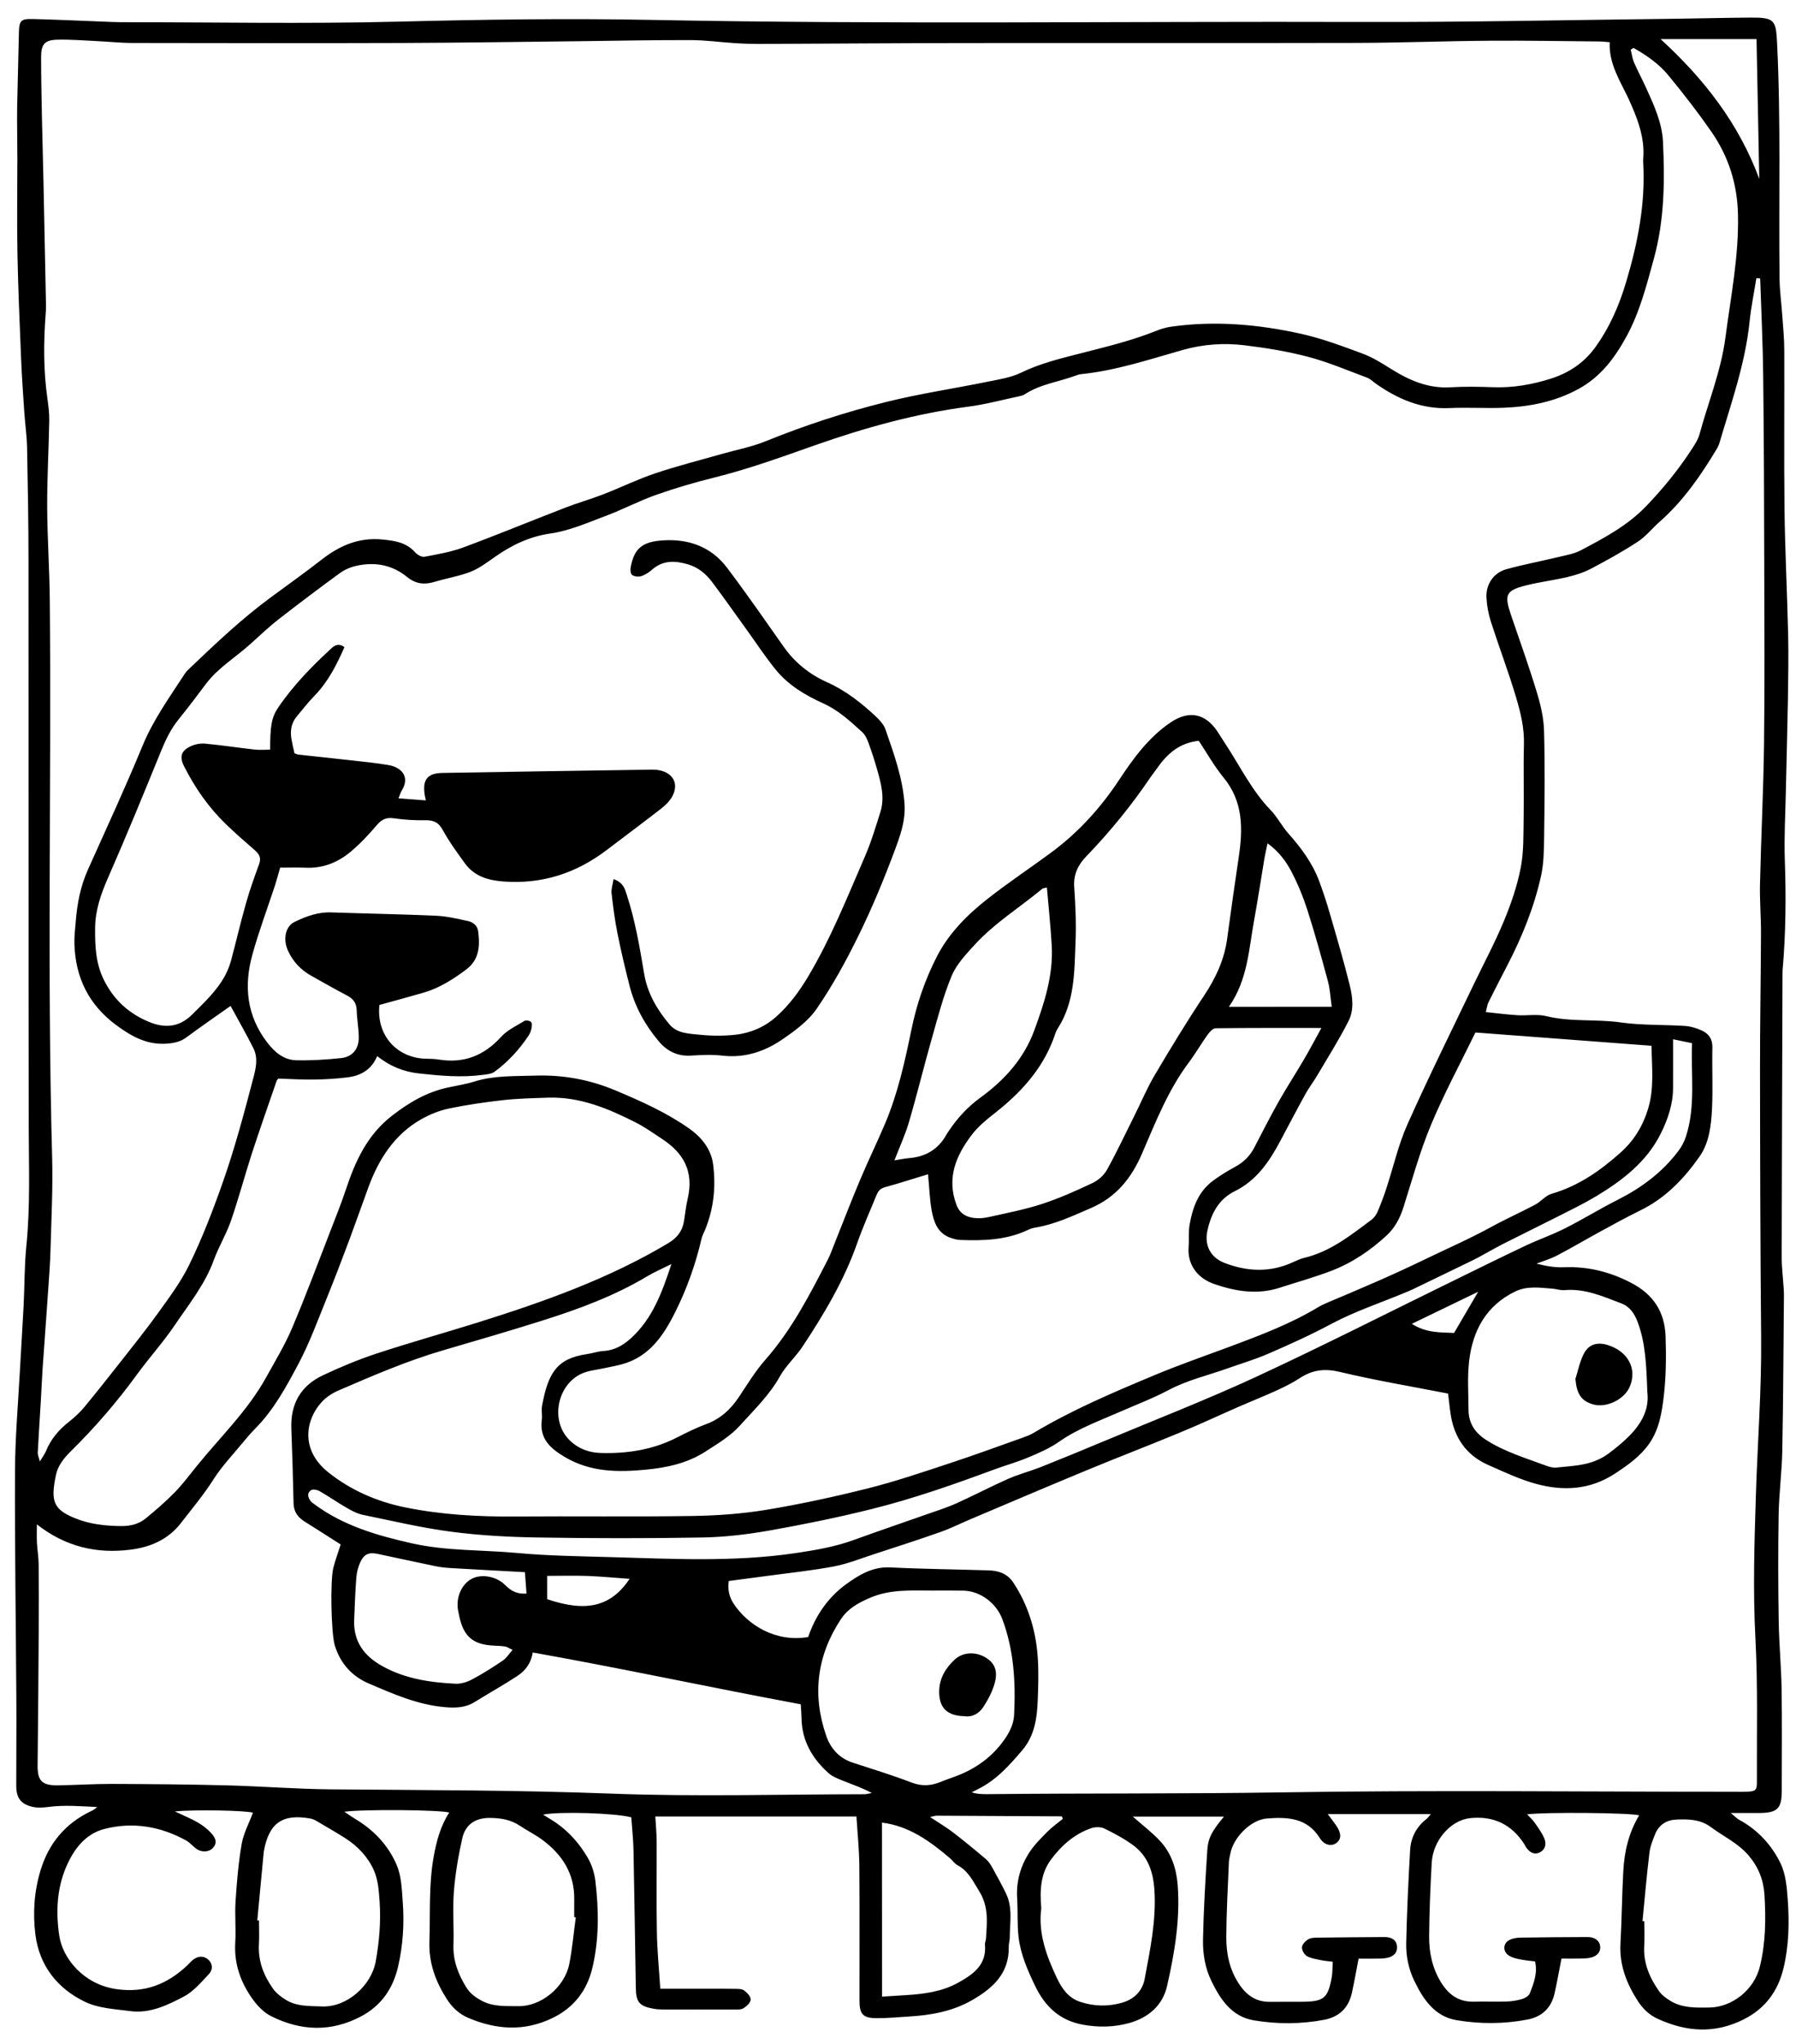 <?xml version="1.0" encoding="utf-8"?>
<!-- Generator: Adobe Illustrator 26.0.1, SVG Export Plug-In . SVG Version: 6.00 Build 0)  -->
<svg version="1.1" id="Layer_1" xmlns="http://www.w3.org/2000/svg" xmlns:xlink="http://www.w3.org/1999/xlink" x="0px" y="0px"
	 viewBox="0 0 242.08 275.4" style="enable-background:new 0 0 242.08 275.4;" xml:space="preserve">
<g>
	<path d="M89,267.95c2.2,0,4.32,0,6.45,0c1.18,0,2.36-0.02,3.54,0.01c0.44,0.01,0.97-0.02,1.3,0.21c0.41,0.29,0.91,0.82,0.89,1.24
		c-0.01,0.41-0.55,0.91-0.98,1.17c-0.34,0.21-0.87,0.16-1.32,0.16c-3.2,0.01-6.4,0.01-9.61,0c-0.39,0-0.79-0.03-1.17-0.1
		c-1.91-0.34-2.37-0.88-2.4-2.8c-0.1-6.17-0.19-12.35-0.31-18.52c-0.03-1.51-0.2-3.01-0.3-4.47c-2.18-0.58-9.76-0.81-11.89-0.36
		c0.7,0.44,1.31,0.79,1.88,1.19c1.72,1.22,3.08,2.8,4.13,4.6c0.55,0.94,0.91,2.07,1.04,3.15c0.47,3.92,0.51,7.88-0.41,11.73
		c-0.72,3-2.46,5.33-5.37,6.73c-3.82,1.85-7.58,1.58-11.36-0.02c-1.22-0.52-2.15-1.39-2.87-2.51c-1.52-2.36-2.45-4.86-2.36-7.75
		c0.13-3.81-0.11-7.63,0.57-11.43c0.38-2.12,0.92-4.15,2.1-5.97c-1.17-0.37-11.54-0.47-14.14-0.11c0.62,0.41,1.05,0.71,1.49,0.98
		c2.48,1.48,4.43,3.54,5.55,6.15c0.65,1.49,0.71,3.27,0.83,4.94c0.23,2.98,0.04,5.97-0.64,8.87c-0.68,2.89-2.27,5.21-4.99,6.64
		c-4.04,2.13-8.1,1.96-12.09-0.03c-0.95-0.47-1.81-1.34-2.45-2.22c-1.65-2.27-2.58-4.81-2.4-7.71c0.11-1.85-0.08-3.71,0.04-5.56
		c0.17-2.57,0.38-5.15,0.82-7.69c0.25-1.46,1-2.83,1.52-4.24c-0.91-0.3-7.82-0.45-10.52-0.17c1.16,0.55,2.18,0.95,3.11,1.5
		c0.67,0.38,1.3,0.88,1.82,1.45c0.72,0.8,0.71,1.39,0.21,1.95c-0.54,0.6-1.54,0.66-2.3,0.09c-0.45-0.33-0.81-0.79-1.29-1.06
		c-3.48-1.93-7.22-2.56-11.06-1.57c-2.62,0.68-4.17,2.81-5.18,5.2c-1.23,2.92-1.35,6.07-0.9,9.13c0.46,3.16,3.32,6.6,7.66,7.24
		c3.86,0.57,6.89-0.64,9.6-3.19c0.29-0.27,0.54-0.59,0.85-0.81c0.7-0.51,1.44-0.47,2,0.05c0.55,0.5,0.67,1.29,0.04,1.96
		c-1.04,1.1-2.07,2.33-3.37,3.01c-2.22,1.16-4.56,2.3-7.2,1.95c-2.05-0.27-4.25-0.37-6.06-1.23c-3.74-1.78-6.2-4.88-6.73-9.08
		c-0.36-2.89-0.17-5.83,0.7-8.68c1.11-3.64,3.34-6.29,6.77-7.94c0.29-0.14,0.57-0.28,0.84-0.57c-2.22-0.1-4.41-0.3-6.62,0
		c-0.71,0.09-1.47,0.13-2.15-0.04c-1.52-0.37-2.12-1.21-2.12-2.79c-0.01-3.99,0.04-7.98,0.01-11.97
		c-0.06-10.17-0.22-20.34-0.18-30.51c0.02-4.43,0.41-8.86,0.65-13.28c0.16-2.97,0.36-5.94,0.51-8.91c0.14-2.69,0.1-5.39,0.37-8.07
		c0.55-5.44,0.33-10.87,0.32-16.32c-0.04-25.35-0.01-50.69-0.03-76.04c0-5.06-0.09-10.11-0.19-15.17c-0.03-1.62-0.27-3.24-0.38-4.87
		c-0.16-2.41-0.33-4.81-0.43-7.22c-0.19-4.71-0.4-9.42-0.49-14.14c-0.08-4.27-0.01-8.54-0.01-12.81c0-2.3-0.06-4.61-0.03-6.91
		C2.39,11.04,2.47,7.67,2.55,4.3c0.04-1.5,0.29-1.78,1.81-1.74c3.25,0.08,6.5,0.24,9.75,0.36c0.73,0.03,1.46,0.07,2.19,0.07
		c12.42,0,24.84,0.24,37.25-0.07c11.4-0.29,22.8-0.46,34.19-0.24c31.96,0.63,63.92,0.18,95.88,0.28
		c13.98,0.04,27.97-0.27,41.95-0.43c3.48-0.04,6.96-0.14,10.44-0.16c3.17-0.02,3.37,0.34,3.52,3.42
		c0.52,10.56,0.21,21.12,0.33,31.68c0.02,1.68,0.25,3.35,0.37,5.03c0.11,1.57,0.27,3.13,0.27,4.7c0.03,7.14-0.05,14.28,0.03,21.41
		c0.07,5.61,0.36,11.22,0.49,16.84c0.07,2.92,0.01,5.84-0.03,8.76c-0.07,4.16-0.19,8.31-0.28,12.47c-0.06,3.03-0.24,6.07-0.14,9.09
		c0.18,5,0.14,9.99-0.3,14.97c-0.01,0.17-0.01,0.34-0.01,0.51c-0.04,12.7-0.09,25.4-0.11,38.1c0,1.46,0.19,2.91,0.28,4.37
		c0.03,0.45,0.03,0.9,0.02,1.35c-0.06,6.8-0.09,13.59-0.22,20.39c-0.05,2.86-0.44,5.71-0.49,8.57c-0.08,4.82-0.07,9.65,0.01,14.47
		c0.05,3.03,0.34,6.06,0.39,9.08c0.07,4.55,0.02,9.1,0.02,13.66c0,2.47-0.58,3.02-3.12,3.03c-1.11,0-2.22,0-3.76,0
		c0.6,0.48,0.84,0.75,1.14,0.91c2.51,1.36,4.39,3.41,5.59,5.9c0.7,1.45,0.84,3.24,0.96,4.9c0.22,3.09,0.15,6.2-0.58,9.22
		c-0.74,3.06-2.45,5.43-5.41,6.9c-3.9,1.94-7.67,1.65-11.49-0.08c-1.16-0.52-2.04-1.35-2.73-2.42c-1.52-2.36-2.5-4.85-2.34-7.74
		c0.18-3.25,0.2-6.5,0.38-9.75c0.14-2.65,0.74-5.21,2.14-7.53c-1.3-0.35-12.63-0.45-15.11-0.13c0.39,0.41,0.75,0.72,1.01,1.1
		c0.48,0.68,0.98,1.37,1.31,2.13c0.36,0.84,0.06,1.56-0.59,1.89c-0.65,0.34-1.3,0.12-1.85-0.66c-0.1-0.14-0.16-0.3-0.25-0.44
		c-1.71-2.68-4.18-3.84-7.3-3.51c-2.65,0.28-5.01,3.02-5.18,5.99c-0.19,3.3-0.32,6.61-0.35,9.92c-0.02,2.2,0.43,4.33,1.63,6.26
		c1.04,1.66,2.4,2.61,4.41,2.56c1.46-0.04,2.92,0.03,4.38-0.02c0.72-0.02,1.46-0.14,2.15-0.35c0.39-0.12,0.88-0.43,1.01-0.77
		c0.52-1.34,1.06-2.71,0.7-4.28c-0.75-0.1-1.47-0.16-2.17-0.31c-0.49-0.1-1-0.24-1.4-0.51c-0.81-0.54-0.75-1.63,0.1-2.07
		c0.43-0.22,0.97-0.31,1.46-0.32c3.03-0.05,6.06-0.07,9.09-0.08c0.97-0.01,1.63,0.5,1.7,1.27c0.06,0.72-0.39,1.3-1.3,1.51
		c-0.48,0.11-1,0.11-1.5,0.12c-0.83,0.02-1.66,0-2.42,0c-0.33,1.68-0.6,3.21-0.94,4.72c-0.45,1.95-1.7,3.13-3.66,3.5
		c-3.18,0.61-6.39,0.61-9.55,0.08c-2.93-0.5-4.47-2.77-5.68-5.28c-0.78-1.6-1.13-3.33-1.1-5.06c0.09-4.2,0.29-8.41,0.53-12.6
		c0.1-1.68,0.85-3.12,2.22-4.18c0.16-0.13,0.28-0.31,0.57-0.64c-4.71,0-9.2,0-13.89,0c0.46,0.62,0.83,1.09,1.17,1.59
		c0.66,0.98,0.67,1.75,0.04,2.26c-0.67,0.53-1.65,0.39-2.29-0.63c-1.72-2.76-4.41-2.85-7.14-2.63c-2.16,0.17-4.5,2.56-4.91,4.71
		c-0.07,0.39-0.18,0.77-0.2,1.16c-0.14,3.36-0.33,6.72-0.35,10.09c-0.01,2.2,0.42,4.33,1.66,6.25c1.03,1.59,2.34,2.53,4.27,2.49
		c1.46-0.02,2.92,0.01,4.38-0.01c2.84-0.03,3.39-0.48,3.9-3.29c0.12-0.65,0.09-1.32,0.14-2.1c-0.6-0.08-1.09-0.11-1.56-0.21
		c-0.65-0.14-1.36-0.23-1.92-0.55c-0.36-0.2-0.7-0.81-0.67-1.2c0.03-0.39,0.48-0.85,0.87-1.08c0.35-0.21,0.86-0.2,1.31-0.21
		c2.98-0.04,5.95-0.06,8.93-0.08c1.02-0.01,1.63,0.44,1.7,1.24c0.07,0.83-0.38,1.38-1.4,1.58c-0.49,0.1-1.01,0.08-1.51,0.09
		c-0.78,0.01-1.55,0-2.27,0c-0.31,1.62-0.57,3.1-0.89,4.56c-0.43,2.02-1.67,3.27-3.7,3.67c-3.17,0.61-6.39,0.61-9.55,0.08
		c-2.93-0.5-4.47-2.77-5.69-5.28c-0.86-1.76-1.17-3.67-1.14-5.57c0.08-4.03,0.32-8.06,0.58-12.09c0.11-1.68,0.68-2.62,2.25-4.51
		c-4.13,0-8.15,0-12.29,0c1.33,1.18,2.62,2.15,3.7,3.32c1.49,1.61,2.16,3.65,2.34,5.82c0.37,4.64-0.4,9.19-1.42,13.68
		c-0.61,2.69-2.6,4.32-5.19,5.02c-2,0.54-4.05,0.58-6.16,0.2c-3.22-0.59-5.17-2.55-6.48-5.31c-0.99-2.07-1.92-4.2-2.19-6.51
		c-0.2-1.72-0.08-3.47-0.19-5.21c-0.14-2.28,0.45-4.36,1.68-6.23c0.66-1.01,1.56-1.89,2.42-2.76c0.63-0.63,1.37-1.15,2.04-1.7
		c-0.03-0.13-0.04-0.19-0.06-0.24c-0.02-0.04-0.06-0.11-0.09-0.11c-5.61-0.03-11.23-0.06-16.84-0.09c-0.2,0-0.39,0.08-0.89,0.18
		c1.2,0.79,2.2,1.38,3.11,2.08c1.51,1.16,2.98,2.37,4.43,3.6c0.33,0.28,0.59,0.67,0.81,1.06c0.65,1.18,1.3,2.35,1.89,3.56
		c0.93,1.92,0.51,3.97,0.5,5.98c0,0.39-0.14,0.78-0.13,1.17c0.08,3.6-2.12,5.6-4.94,7.22c-2.65,1.52-5.54,2.03-8.53,2.21
		c-1.45,0.09-2.91,0.23-4.37,0.22c-1.8-0.01-2.28-0.53-2.28-2.34c-0.01-6.07,0.03-12.14-0.02-18.21c-0.02-2.17-0.25-4.35-0.39-6.62
		c-9.06,0-18.01,0-27.11,0c0.07,1.17,0.17,2.27,0.18,3.36c0.02,4.05-0.05,8.09,0.03,12.14C88.57,262.68,88.82,265.18,89,267.95z
		 M220.17,6.45c-0.12,0.08-0.24,0.17-0.37,0.25c0.15,0.58,0.22,1.18,0.45,1.72c0.49,1.13,1.08,2.22,1.59,3.34
		c1.07,2.35,2.19,4.75,2.31,7.34c0.25,5.28,0.2,10.55-1.22,15.72c-0.98,3.57-1.88,7.15-3.66,10.44c-1.58,2.91-3.48,5.48-6.46,7.12
		c-3.18,1.75-6.62,2.42-10.18,2.56c-2.41,0.09-4.83-0.07-7.25,0.04c-3.73,0.17-6.91-1.18-9.88-3.25c-0.41-0.29-0.79-0.68-1.25-0.85
		c-2.62-0.98-5.22-2.09-7.91-2.8c-2.81-0.74-5.7-1.21-8.59-1.56c-2.79-0.34-5.61-0.14-8.33,0.63c-4.52,1.28-8.99,2.78-13.71,3.26
		c-0.22,0.02-0.44,0.09-0.65,0.17c-2.3,0.86-4.81,1.16-6.93,2.54c-0.23,0.15-0.52,0.22-0.79,0.28c-2.25,0.47-4.48,1.08-6.75,1.38
		c-7.1,0.93-13.95,2.82-20.68,5.19c-4.49,1.58-8.96,3.21-13.59,4.36c-2.66,0.66-5.31,1.43-7.9,2.35c-2.32,0.82-4.52,1.99-6.83,2.85
		c-2.41,0.9-4.84,1.98-7.35,2.34c-2.86,0.41-5.22,1.55-7.5,3.14c-1.05,0.73-2.1,1.54-3.27,2.01c-1.55,0.61-3.23,0.87-4.84,1.36
		c-1.39,0.42-2.57,0.33-3.77-0.65c-1.51-1.23-3.29-1.84-5.32-1.71c-1.4,0.09-2.68,0.42-3.78,1.23c-2.76,2.02-5.5,4.08-8.2,6.18
		c-1.32,1.03-2.55,2.2-3.8,3.33c-1.99,1.8-4.35,3.19-6,5.38c-1.21,1.62-2.43,3.23-3.7,4.8c-1.04,1.28-1.73,2.73-2.35,4.25
		c-2.33,5.71-4.67,11.43-7.15,17.08c-0.96,2.19-1.72,4.35-1.74,6.77c-0.02,2.49,0.07,4.85,1.28,7.18c1.35,2.61,3.34,4.35,5.93,5.44
		c2.1,0.89,4.1,0.8,5.88-0.98c1.63-1.63,3.32-3.18,4.42-5.23c0.34-0.63,0.61-1.31,0.8-1.99c0.7-2.59,1.3-5.22,2.04-7.8
		c0.5-1.78,1.13-3.52,1.76-5.25c0.31-0.84,0-1.36-0.62-1.89c-1.32-1.14-2.63-2.29-3.88-3.5c-2.32-2.24-4.14-4.87-5.6-7.74
		c-0.67-1.31-0.43-2.13,0.88-2.74c0.58-0.27,1.3-0.41,1.93-0.35c2.23,0.21,4.45,0.55,6.68,0.8c0.69,0.08,1.4,0.01,2.09,0.01
		c0.01-3.11,0.17-4.32,1.08-5.66c2.03-2.99,4.54-5.56,7.19-8c0.46-0.42,1.01-0.7,1.75-0.15c-1.05,2.37-2.19,4.65-4.02,6.53
		c-0.86,0.88-1.62,1.86-2.41,2.81c-0.74,0.88-0.9,1.92-0.72,3.02c0.11,0.65,0.27,1.3,0.41,1.94c0.21,0.07,0.37,0.16,0.53,0.18
		c2.4,0.26,4.8,0.51,7.19,0.78c1.67,0.19,3.35,0.35,5.01,0.64c1.65,0.29,2.89,1.54,1.74,3.41c-0.16,0.26-0.24,0.57-0.45,1.06
		c1.33,0.1,2.48,0.19,3.69,0.28c-0.63-2.62,0.02-3.66,2.22-3.7c9.27-0.16,18.53-0.3,27.8-0.44c0.5-0.01,1.02-0.02,1.51,0.09
		c1.86,0.4,2.59,1.88,1.67,3.54c-0.34,0.61-0.89,1.16-1.45,1.59c-2.44,1.9-4.92,3.74-7.38,5.61c-4.14,3.15-8.77,4.64-13.99,4.23
		c-2.04-0.16-3.88-0.72-5.13-2.46c-1.05-1.45-2.12-2.91-2.97-4.47c-0.58-1.07-1.29-1.34-2.41-1.32c-1.4,0.03-2.81-0.06-4.19-0.26
		c-1.02-0.15-1.64,0.15-2.3,0.93c-1.08,1.27-2.24,2.51-3.52,3.58c-1.72,1.44-3.73,2.25-6.04,2.15c-1.16-0.05-2.32-0.01-3.46-0.01
		c-0.24,0.81-0.43,1.57-0.67,2.32c-1.03,3.14-2.2,6.24-3.08,9.43c-1.16,4.21-0.75,8.23,2.02,11.82c1,1.3,2.22,2.34,3.89,2.38
		c2.01,0.05,4.04-0.08,6.04-0.29c1.52-0.15,2.4-1.21,2.4-2.74c0-1.23-0.25-2.46-0.28-3.69c-0.03-0.95-0.43-1.54-1.26-1.98
		c-1.64-0.85-3.24-1.78-4.86-2.68c-1.41-0.79-2.48-1.91-3.15-3.4c-0.69-1.53-0.34-3.25,0.88-3.85c1.57-0.77,3.19-1.36,4.99-1.29
		c4.71,0.16,9.43,0.24,14.13,0.45c1.44,0.07,2.87,0.41,4.29,0.72c0.68,0.15,1.25,0.62,1.35,1.36c0.26,1.96,0.17,3.84-1.62,5.17
		c-1.76,1.32-3.6,2.49-5.73,3.11c-1.97,0.57-3.96,1.11-5.96,1.66c-0.44,4.24,2.53,7.17,6.25,7.24c0.62,0.01,1.24,0.03,1.85,0.13
		c3.33,0.51,6.02-0.56,8.29-3.06c0.84-0.92,2.07-1.5,3.16-2.16c0.21-0.13,0.72-0.03,0.9,0.15c0.16,0.17,0.1,0.6,0.04,0.9
		c-0.07,0.32-0.2,0.65-0.38,0.93c-1.26,1.88-2.77,3.53-4.59,4.87c-0.41,0.3-1.05,0.35-1.6,0.42c-2.86,0.38-5.7,0.12-8.56-0.19
		c-2.13-0.23-3.96-0.99-5.66-2.34c-0.73,1.78-2.15,2.62-3.91,2.85c-1.5,0.2-3.02,0.28-4.53,0.31c-1.61,0.03-3.23-0.08-4.9-0.13
		c-0.06,0.08-0.18,0.21-0.23,0.36c-1.11,3.23-2.25,6.45-3.31,9.7c-0.98,3.03-1.8,6.12-2.84,9.13c-0.62,1.79-1.64,3.45-2.29,5.23
		c-1.18,3.28-3.35,5.96-5.26,8.78c-1.56,2.32-3.46,4.4-5.11,6.67c-2.71,3.73-5.72,7.2-9,10.43c-0.91,0.9-1.67,1.91-1.92,3.11
		c-0.72,3.5-0.38,4.61,2.54,5.81c2,0.82,4.1,1.05,6.26,1.07c1.24,0.01,2.37-0.27,3.3-1.03c1.34-1.1,2.66-2.23,3.87-3.47
		c1.1-1.12,2.04-2.39,3.03-3.61c3.17-3.91,6.85-7.44,9.32-11.9c1.22-2.2,2.54-4.38,3.52-6.69c1.86-4.38,3.52-8.85,5.24-13.28
		c0.69-1.78,1.4-3.55,2-5.36c1.27-3.82,2.86-7.34,6.21-9.94c2.31-1.8,4.7-3.19,7.54-3.81c1.2-0.26,2.43-0.44,3.6-0.81
		c2.67-0.83,5.44-0.7,8.16-0.79c3.72-0.13,7.34,0.53,10.82,1.99c3.47,1.46,6.91,2.99,9.99,5.17c1.64,1.16,2.92,2.77,3.18,4.79
		c0.39,2.98,0.09,5.95-1.06,8.77c-0.17,0.42-0.4,0.82-0.5,1.25c-0.8,3.46-1.99,6.79-3.58,9.96c-1.59,3.17-3.53,6.02-7.26,6.99
		c-0.75,0.2-1.52,0.33-2.29,0.5c-0.98,0.22-2.02,0.3-2.93,0.69c-3.25,1.38-4.32,6.01-2.03,8.68c1.15,1.34,2.77,2,4.47,2.05
		c3.57,0.11,7.04-0.42,10.28-2.07c1.3-0.66,2.61-1.32,3.97-1.82c1.94-0.71,3.32-2.01,4.44-3.7c1.12-1.68,2.18-3.43,3.5-4.93
		c3.57-4.05,6.01-8.78,8.45-13.53c0.38-0.74,0.65-1.55,0.97-2.33c1.13-2.81,2.21-5.64,3.39-8.43c1.06-2.53,2.27-4.99,3.34-7.52
		c1.72-4.05,2.67-8.32,3.55-12.61c0.71-3.49,1.85-6.84,3.47-9.98c1.61-3.12,4.11-5.62,6.87-7.78c2.73-2.14,5.63-4.07,8.43-6.13
		c3.7-2.72,6.73-6.04,9.27-9.89c1.91-2.89,3.98-5.73,6.94-7.72c2.46-1.66,4.7-1.2,6.33,1.3c0.34,0.52,0.66,1.05,1,1.56
		c2,3.03,3.58,6.34,6.15,8.99c0.89,0.92,1.48,2.12,2.33,3.08c1.73,1.95,3.27,4,4.19,6.46c0.53,1.42,1,2.86,1.42,4.31
		c0.94,3.23,1.89,6.46,2.7,9.72c0.39,1.58,0.6,3.31-0.15,4.8c-1.26,2.5-2.77,4.87-4.19,7.29c-0.51,0.87-1.13,1.67-1.62,2.55
		c-1.17,2.11-2.28,4.25-3.42,6.38c-1.47,2.76-3.18,5.28-6.11,6.73c-2.19,1.08-3.21,3.06-3.7,5.35c-0.42,1.95,0.43,3.59,2.32,4.32
		c3.04,1.17,6.11,1.31,9.15-0.07c0.51-0.23,1.02-0.48,1.56-0.61c3.55-0.84,6.31-3.06,9.13-5.17c0.34-0.26,0.62-0.67,0.79-1.07
		c0.44-1.03,0.84-2.08,1.18-3.14c0.95-2.88,1.61-5.87,2.84-8.62c2.81-6.3,5.88-12.48,8.86-18.7c1.38-2.88,2.9-5.7,4.12-8.64
		c0.97-2.32,1.8-4.74,2.28-7.19c0.43-2.18,0.36-4.47,0.4-6.71c0.06-3.31-0.05-6.63,0.04-9.95c0.06-2.18-0.44-4.25-1.04-6.27
		c-1.02-3.44-2.3-6.8-3.4-10.21c-0.34-1.05-0.55-2.18-0.61-3.28c-0.1-1.79,0.95-3.35,2.66-3.83c2.26-0.63,4.58-1.06,6.86-1.61
		c1.08-0.26,2.22-0.44,3.19-0.94c3.16-1.67,6.31-3.33,8.86-6c2.15-2.25,4.1-4.61,5.81-7.19c0.52-0.79,1.11-1.61,1.35-2.5
		c1.18-4.32,2.89-8.5,3.48-12.99c0.72-5.51,1.82-10.95,1.69-16.57c-0.09-4.16-1.29-7.85-3.61-11.19c-1.76-2.53-3.65-4.98-5.61-7.36
		C223.76,8.71,222.01,7.49,220.17,6.45z M216.97,5.69c-0.5-0.04-0.88-0.09-1.26-0.1c-5-0.04-10-0.14-14.99-0.1
		c-6,0.04-12,0.28-18.01,0.29c-17.41,0.04-34.83,0-52.24,0.02c-9.43,0.01-18.87,0.08-28.3,0.12c-1.01,0-2.02-0.04-3.03-0.1
		c-2.01-0.13-4.02-0.41-6.04-0.42c-4.94-0.01-9.88,0.09-14.82,0.15c-8.03,0.09-16.06,0.21-24.08,0.24
		c-12.08,0.04-24.15,0.02-36.23,0c-1.68,0-3.36-0.18-5.04-0.26C11.19,5.45,9.45,5.3,7.71,5.35C6.03,5.39,5.54,5.97,5.54,7.66
		c0,2.7,0.06,5.39,0.11,8.09c0.06,2.92,0.15,5.83,0.21,8.75c0.12,5.56,0.23,11.12,0.34,16.68c0.01,0.39-0.02,0.79-0.05,1.18
		c-0.28,3.76-0.3,7.51,0.23,11.25c0.14,1,0.27,2.01,0.26,3.01c-0.07,3.87-0.29,7.74-0.28,11.61c0.02,4.21,0.31,8.41,0.35,12.62
		c0.23,25.06-0.37,50.11,0.32,75.17c0.11,4.09-0.11,8.2-0.22,12.3c-0.05,1.91-0.2,3.81-0.33,5.72c-0.24,3.47-0.5,6.94-0.74,10.4
		c-0.1,1.46-0.15,2.91-0.24,4.37c-0.14,2.3-0.29,4.59-0.41,6.89c-0.02,0.32,0.15,0.65,0.28,1.2c0.38-0.63,0.67-0.99,0.83-1.4
		c0.66-1.61,1.72-2.86,3.08-3.93c0.75-0.59,1.46-1.24,2.07-1.97c1.68-2.03,3.31-4.1,4.94-6.17c1.69-2.16,3.42-4.3,5.02-6.53
		c1.47-2.05,3.01-4.1,4.12-6.34c1.8-3.66,3.27-7.48,4.63-11.35c1.6-4.56,2.84-9.21,4.06-13.87c0.36-1.36,0.71-2.77,0.03-4.12
		c-0.95-1.89-2-3.72-3.07-5.69c-2.05,1.45-4.03,2.81-5.96,4.24c-0.77,0.57-1.58,0.75-2.5,0.83c-2.72,0.25-4.87-0.94-6.95-2.48
		c-3.7-2.73-5.51-6.41-5.64-10.95c-0.03-1.01,0.1-2.02,0.18-3.02c0.19-2.42,0.64-4.76,1.65-7c2.48-5.53,5.03-11.03,7.34-16.64
		c1.45-3.53,3.65-6.56,5.69-9.71c0.21-0.33,0.51-0.6,0.79-0.87c3.45-3.29,6.92-6.57,10.77-9.41c2.3-1.7,4.64-3.35,6.9-5.12
		c2.44-1.9,5.03-3.03,8.23-2.71c1.69,0.17,3.19,0.4,4.38,1.73c0.29,0.33,0.89,0.67,1.27,0.59c1.75-0.33,3.54-0.63,5.21-1.25
		c4.62-1.71,9.18-3.6,13.78-5.37c1.67-0.65,3.4-1.13,5.07-1.78c2.35-0.91,4.63-2.03,7.01-2.83c2.97-1,6.02-1.77,9.04-2.63
		c1.94-0.55,3.95-0.93,5.81-1.68c5.31-2.16,10.75-3.93,16.29-5.31c4.5-1.12,9.12-1.8,13.67-2.73c1.53-0.31,3.14-0.55,4.52-1.22
		c2.5-1.22,5.16-1.87,7.81-2.55c3.47-0.89,6.95-1.71,10.29-3.04c0.67-0.27,1.38-0.5,2.09-0.6c5.9-0.84,11.76-0.33,17.53,0.95
		c2.83,0.63,5.58,1.66,8.3,2.67c1.34,0.5,2.6,1.28,3.82,2.05c2.47,1.55,5.02,2.67,8.04,2.49c1.9-0.11,3.82-0.08,5.73-0.01
		c2.67,0.1,5.26-0.35,7.78-1.15c2.4-0.76,4.43-2.08,5.96-4.17c1.97-2.71,3.27-5.7,4.22-8.91c1.55-5.2,2.59-10.46,2.29-15.92
		c-0.01-0.22-0.02-0.45,0-0.67c0.23-2.91-0.84-5.54-2-8.09C218.34,10.84,216.84,8.57,216.97,5.69z M237.25,37.51
		c-0.17-0.01-0.34-0.02-0.51-0.03c-0.31,1.93-0.71,3.85-0.91,5.79c-0.57,5.63-2.45,10.93-4.04,16.31c-0.09,0.32-0.23,0.64-0.4,0.92
		c-2.15,3.58-4.5,6.98-7.66,9.77c-1.01,0.89-1.86,1.98-2.97,2.71c-2.01,1.32-4.13,2.49-6.27,3.62c-0.98,0.52-2.07,0.87-3.15,1.13
		c-1.85,0.44-3.75,0.67-5.6,1.13c-2.79,0.7-3.01,1.24-2.07,4.02c1.18,3.45,2.41,6.88,3.47,10.37c0.52,1.7,0.94,3.5,0.98,5.26
		c0.13,4.77,0.07,9.55,0.01,14.33c-0.02,1.74-0.05,3.52-0.42,5.2c-0.94,4.23-2.57,8.23-4.57,12.08c-0.85,1.64-1.7,3.29-2.52,4.94
		c-0.16,0.33-0.2,0.72-0.35,1.3c1.51,0.15,2.89,0.34,4.27,0.42c1.29,0.08,2.64-0.18,3.86,0.12c3.31,0.82,6.69,0.38,10.02,0.85
		c2.87,0.41,5.82,0.29,8.73,0.48c0.76,0.05,1.55,0.3,2.25,0.62c0.92,0.42,1.43,1.14,1.41,2.26c-0.06,2.75,0.08,5.51-0.05,8.26
		c-0.11,2.24-0.37,4.58-1.67,6.44c-2.1,3-4.62,5.63-8.01,7.28c-1.91,0.93-3.78,1.97-5.65,2.99c-1.87,1.02-3.7,2.11-5.59,3.09
		c-0.87,0.45-1.83,0.73-2.74,1.08c1.26,0.33,2.49,0.54,3.7,0.49c3.22-0.13,6.14,0.59,9.04,2.09c3.05,1.58,4.54,3.95,4.66,7.21
		c0.09,2.69,0.07,5.41-0.24,8.07c-0.26,2.2-0.62,4.46-1.95,6.37c-1.21,1.74-2.88,2.91-4.63,4.06c-3.36,2.2-6.96,2.39-10.65,1.38
		c-2.2-0.6-4.3-1.6-6.41-2.53c-2.64-1.15-4.29-3.2-4.93-6c-0.27-1.19-0.34-2.42-0.51-3.63c-4.88-0.96-9.75-1.76-14.54-2.91
		c-2.04-0.49-3.7-0.31-5.4,0.8c-0.98,0.64-2.03,1.17-3.1,1.66c-1.63,0.75-3.3,1.41-4.94,2.12c-2.72,1.19-5.41,2.45-8.15,3.58
		c-4.19,1.74-8.43,3.36-12.62,5.1c-5.23,2.16-10.44,4.39-15.65,6.59c-1.34,0.57-2.65,1.23-4.02,1.71c-3.01,1.06-6.04,2.04-9.08,3.03
		c-1.75,0.57-3.49,1.27-5.29,1.61c-2.85,0.54-5.76,0.84-8.64,1.23c-1.82,0.25-3.65,0.48-5.52,0.73c-0.17,1.12,0.05,2.14,0.65,3.05
		c1.9,2.87,5.65,5.25,10.05,4.5c1-2.9,2.69-5.39,5.23-7.2c1.73-1.23,3.52-2.3,5.84-2.18c4.42,0.22,8.86,0.26,13.29,0.4
		c1.35,0.04,2.53,0.47,3.31,1.67c1.99,3.03,3.01,6.39,3.27,9.96c0.14,1.9,0.08,3.82,0.01,5.73c-0.09,2.48-0.39,4.88-2.12,6.91
		c-1.73,2.02-3.47,3.98-5.9,5.18c-0.3,0.15-0.59,0.3-0.88,0.45c0.74,0.25,1.41,0.25,2.08,0.25c13.2-0.14,26.39-0.03,39.59-0.24
		c20.44-0.32,40.9-0.08,61.35-0.08c0.51,0,1.01,0.02,1.52-0.01c1.1-0.06,1.29-0.19,1.29-1.29c-0.03-6.46,0.14-12.93-0.2-19.38
		c-0.34-6.41-0.14-12.8,0.06-19.19c0.22-7.12,0.78-14.23,0.71-21.37c-0.11-12.02-0.14-24.04-0.15-36.06
		c-0.01-6.12,0.11-12.24,0.13-18.36c0.01-2.24-0.19-4.49-0.13-6.74c0.14-6.23,0.46-12.46,0.54-18.69c0.1-8.08,0.05-16.17,0.03-24.26
		c-0.02-8.37-0.04-16.75-0.14-25.12C237.62,46.48,237.4,41.99,237.25,37.51z M125.09,158.21c-2.02,0.61-3.93,1.23-5.86,1.76
		c-0.65,0.18-0.9,0.58-1.12,1.12c-0.86,2.13-1.81,4.23-2.57,6.4c-1.76,5.02-4.46,9.54-7.37,13.94c-0.93,1.4-2.24,2.56-3.05,4.01
		c-1.42,2.55-3.5,4.53-5.4,6.64c-1.28,1.43-3.04,2.46-4.68,3.52c-2.41,1.55-5.17,2.14-7.98,2.41c-3.77,0.36-7.47,0.35-10.94-1.71
		c-2.01-1.19-3.42-2.5-3.09-5.03c0.08-0.61-0.08-1.25,0.03-1.85c0.81-4.4,1.98-6.38,6-6.97c0.78-0.11,1.54-0.39,2.31-0.43
		c1.49-0.09,2.65-0.78,3.71-1.75c2.88-2.64,4.15-6.12,5.42-9.96c-1.28,0.64-2.3,1.07-3.25,1.64c-4.41,2.64-9.18,4.4-14.04,5.94
		c-4.49,1.42-9.01,2.73-13.52,4.05c-4.85,1.42-9.48,3.42-14.11,5.42c-0.8,0.35-1.6,0.87-2.19,1.51c-2.13,2.27-3.02,6.36,0.8,9.45
		c3.08,2.48,6.66,4.01,10.46,4.78c4.83,0.98,9.77,1.26,14.72,1.22c7.98-0.06,15.95,0.05,23.93-0.07c3.36-0.05,6.74-0.29,10.05-0.84
		c4.58-0.76,9.13-1.75,13.64-2.88c3.74-0.94,7.41-2.19,11.07-3.4c3.3-1.08,6.56-2.29,9.84-3.45c0.47-0.17,0.96-0.35,1.38-0.6
		c5.16-3.09,10.68-5.44,16.21-7.75c3.4-1.43,6.89-2.63,10.35-3.92c4.04-1.51,8.08-3.03,11.8-5.27c0.43-0.26,0.89-0.47,1.36-0.67
		c4.22-1.78,8.44-3.56,12.57-5.56c3.17-1.54,6.41-2.94,9.51-4.64c1.91-1.05,3.92-1.94,5.84-2.96c0.78-0.42,1.41-1.24,2.22-1.47
		c3.6-1.04,6.56-3.11,9.29-5.55c1.79-1.6,3-3.55,3.71-5.89c0.86-2.82,0.49-5.63,0.47-8.5c-7.96-0.6-15.74-1.19-23.74-1.79
		c-1.98,4.07-4.2,8.17-5.99,12.45c-1.51,3.61-2.54,7.41-3.73,11.15c-0.46,1.43-1.14,2.72-2.22,3.72c-2.19,2.03-4.66,3.71-7.45,4.78
		c-2.3,0.88-4.68,1.54-7.03,2.3c-2.97,0.96-5.88,0.48-8.73-0.49c-2.58-0.88-3.67-2.9-3.51-4.96c0.08-1.01-0.04-2.04,0.13-3.03
		c0.4-2.31,1.17-4.47,3.15-5.94c0.94-0.7,1.96-1.32,2.99-1.88c1.13-0.61,1.98-1.44,2.57-2.57c1.09-2.09,2.15-4.19,3.31-6.24
		c1.07-1.9,2.27-3.73,3.37-5.61c0.78-1.33,1.51-2.7,2.38-4.29c-4.97,0-9.61-0.02-14.26,0.04c-0.37,0-0.81,0.5-1.08,0.87
		c-0.88,1.23-1.63,2.54-2.54,3.75c-2.79,3.73-4.47,8.03-6.29,12.24c-1.45,3.37-3.52,5.92-6.93,7.38c-2.42,1.04-4.8,2.17-7.43,2.61
		c-0.33,0.05-0.66,0.15-0.96,0.29c-2.94,1.41-6.07,1.5-9.23,1.38c-0.44-0.02-0.88-0.15-1.3-0.3c-1.73-0.61-2.23-2.14-2.52-3.7
		C125.31,161.55,125.26,160.03,125.09,158.21z M45.92,208.09c-1.71-1.09-3.26-2.09-4.83-3.07c-0.92-0.57-1.49-1.3-1.52-2.45
		c-0.08-3.37-0.17-6.73-0.3-10.1c-0.13-3.33,1.28-5.78,4.26-7.18c2.32-1.09,4.71-2.09,7.15-2.9c4.52-1.49,9.11-2.77,13.66-4.19
		c8.89-2.79,17.66-5.88,25.72-10.7c1.24-0.74,1.92-1.65,2.14-3c0.16-1,0.26-2.01,0.49-2.99c0.88-3.73-0.61-6.19-3.42-8.04
		c-1.17-0.77-2.32-1.6-3.57-2.23c-3.72-1.89-7.54-3.49-11.83-3.35c-2.02,0.07-4.04,0.11-6.04,0.33c-2.45,0.27-4.89,0.63-7.3,1.13
		c-1.3,0.27-2.59,0.79-3.74,1.44c-3.64,2.07-5.75,5.39-7.15,9.22c-0.87,2.37-1.7,4.75-2.58,7.11c-0.98,2.62-1.98,5.23-3.03,7.82
		c-1.21,2.96-2.3,5.99-3.79,8.79c-1.65,3.1-3.34,6.24-5.88,8.79c-0.59,0.59-1.13,1.24-1.67,1.89c-1.32,1.6-2.77,3.12-3.88,4.86
		c-1.34,2.1-2.91,3.98-4.42,5.93c-1.77,2.28-4.18,3.26-6.81,3.59c-4.49,0.57-8.7-0.35-12.61-3.41c0,0.97-0.03,1.73,0.01,2.5
		c0.05,0.95,0.22,1.89,0.23,2.84c0.03,2.98,0.03,5.95,0.01,8.93c-0.04,6.07-0.08,12.13-0.15,18.2c-0.02,2.05,0.57,2.71,2.67,2.69
		c2.47-0.03,4.93-0.2,7.4-0.19c5.11,0.02,10.22,0.06,15.32,0.19c4.71,0.12,9.42,0.5,14.12,0.54c12.63,0.11,25.26,0.1,37.89,0.58
		c11.33,0.43,22.69,0.09,34.04,0.08c0.33,0,0.66-0.11,1-0.17c-1.33-0.71-2.65-1.15-3.94-1.67c-0.67-0.27-1.39-0.55-1.91-1.02
		c-2.16-1.95-3.56-4.31-3.62-7.32c-0.01-0.65-0.07-1.31-0.11-1.94c-12.17-2.26-24.1-4.84-36.12-6.98c-0.26,1.55-1.06,2.5-2.1,3.18
		c-1.88,1.23-3.84,2.32-5.74,3.5c-1.27,0.79-2.64,0.81-4.06,0.68c-3.64-0.32-6.93-1.78-10.22-3.19c-2.27-0.97-3.82-2.71-4.56-5.11
		c-0.5-1.61-0.65-8.92-0.18-10.54C45.22,210.15,45.58,209.15,45.92,208.09z M161.58,99.81c-2.74,0.29-4.35,1.87-5.7,3.81
		c-0.26,0.37-0.54,0.72-0.8,1.09c-2.58,3.82-5.49,7.38-8.69,10.7c-1.09,1.13-1.71,2.41-1.6,4.08c0.17,2.46,0.28,4.94,0.18,7.4
		c-0.16,4.02-0.09,8.12-2.42,11.71c-0.24,0.37-0.36,0.82-0.51,1.24c-1.59,4.33-4.59,7.52-8.15,10.29c-1.05,0.82-2.11,1.72-2.91,2.77
		c-2.11,2.78-3.41,5.79-2.07,9.4c0.44,1.19,1.28,1.66,2.38,1.8c0.66,0.08,1.36,0.02,2.01-0.13c2.4-0.54,4.83-1,7.15-1.76
		c2.33-0.76,4.59-1.77,6.81-2.82c0.76-0.36,1.53-1.04,1.94-1.77c1.33-2.4,2.5-4.89,3.73-7.35c0.9-1.8,1.68-3.67,2.7-5.4
		c2.14-3.62,4.33-7.22,6.66-10.72c1.58-2.38,2.74-4.86,3.12-7.7c0.5-3.67,1.01-7.33,1.56-10.99c0.57-3.81,0.61-7.47-2.05-10.7
		C163.65,103.21,162.66,101.43,161.58,99.81z M125.61,214.3c-2.79,0-5.58-0.2-8.28,0.95c-1.6,0.68-3.03,1.45-3.99,2.91
		c-3.25,4.92-3.89,10.21-1.96,15.75c0.58,1.66,1.74,2.98,3.55,3.57c2.66,0.87,5.35,1.69,7.96,2.69c1.38,0.53,2.61,0.43,3.9-0.09
		c0.52-0.21,1.04-0.41,1.57-0.59c2.49-0.86,4.65-2.2,6.35-4.24c1.03-1.24,1.89-2.61,1.98-4.19c0.22-4.39-0.02-8.75-1.6-12.94
		c-0.81-2.14-2.97-3.77-5.25-3.81C128.42,214.28,127.01,214.3,125.61,214.3z M225.51,140.02c0,2.32,0.01,4.44,0,6.56
		c-0.01,2.18-0.69,4.2-1.64,6.11c-1.89,3.82-5.13,6.31-8.67,8.45c-1.63,0.98-3.35,1.82-5.05,2.68c-2.5,1.27-5.02,2.49-7.52,3.76
		c-1.1,0.56-2.16,1.18-3.25,1.77c-0.54,0.29-1.09,0.56-1.65,0.83c-2.42,1.17-4.84,2.35-7.26,3.51c-0.4,0.19-0.82,0.36-1.23,0.53
		c-3.26,1.35-6.63,2.47-9.73,4.12c-2.83,1.51-5.73,2.83-8.66,4.09c-1.74,0.75-3.58,1.29-5.37,1.93c-2.68,0.95-5.47,1.59-8.02,2.95
		c-2.07,1.1-4.28,1.93-6.44,2.88c-2.82,1.24-5.72,2.27-8.29,4.07c-1.27,0.89-2.74,1.52-4.18,2.12c-1.5,0.63-3.07,1.06-4.6,1.63
		c-5.42,2-10.87,3.92-16.47,5.31c-4.57,1.14-9.19,2.08-13.82,2.9c-2.97,0.52-6.01,0.88-9.02,0.93c-7.36,0.13-14.72,0.12-22.08,0
		c-3.92-0.06-7.86-0.27-11.75-0.78c-3.99-0.52-7.93-1.46-11.88-2.27c-0.75-0.15-1.48-0.53-2.15-0.92c-1.26-0.72-2.45-1.56-3.71-2.28
		c-0.32-0.18-0.92-0.3-1.16-0.12c-0.55,0.38-0.42,0.98-0.03,1.47c0.14,0.17,0.33,0.3,0.51,0.43c3.92,2.9,8.48,4.21,13.15,5.26
		c4.68,1.05,9.49,0.86,14.23,1.3c4.13,0.38,8.29,0.43,12.44,0.55c8.3,0.23,16.61,0.69,24.89-0.52c2.72-0.4,5.42-0.85,8.02-1.8
		c3.21-1.17,6.45-2.26,9.67-3.4c1.36-0.48,2.75-0.91,4.07-1.5c2.35-1.05,4.63-2.26,6.98-3.3c1.43-0.63,2.96-1.03,4.42-1.6
		c2.92-1.16,5.82-2.36,8.72-3.57c6.83-2.86,13.74-5.54,20.45-8.65c9.2-4.27,18.25-8.88,27.36-13.33c2.97-1.45,5.93-2.92,8.93-4.33
		c1.72-0.81,3.53-1.43,5.22-2.29c2.4-1.21,4.7-2.63,7.09-3.84c3.21-1.62,6.02-3.7,8.19-6.58c0.43-0.57,0.79-1.23,1.01-1.91
		c1.35-4.1,0.67-8.33,0.84-12.62C227.13,140.35,226.34,140.19,225.51,140.02z M222.04,187.53c-0.13-3.65-0.25-6.56-1.28-9.35
		c-0.43-1.17-1.07-2.14-2.24-2.58c-2.46-0.93-4.88-2.02-7.63-1.78c-0.54,0.05-1.11-0.16-1.67-0.2c-1.68-0.13-3.39-0.39-4.98,0.38
		c-3.91,1.89-5.74,5.26-6.22,9.38c-0.25,2.16-0.09,4.37-0.08,6.56c0.01,1.77,0.83,3.06,2.32,4.03c2.53,1.64,5.38,2.47,8.16,3.51
		c0.41,0.15,0.89,0.29,1.31,0.25c2.48-0.26,4.94-0.26,7.15-1.94C219.95,193.47,222.46,191.03,222.04,187.53z M141.11,119.58
		c-0.4,0.09-0.53,0.09-0.6,0.15c-3.06,2.54-6.49,4.65-9.19,7.62c-1.16,1.27-2.42,2.61-3.06,4.16c-1.13,2.73-1.87,5.62-2.68,8.47
		c-1.06,3.72-1.97,7.48-3.06,11.19c-0.5,1.71-1.26,3.34-1.96,5.17c0.73-0.12,1.32-0.25,1.91-0.3c2.3-0.17,4.04-1.2,5.14-3.25
		c0.08-0.15,0.19-0.28,0.28-0.42c1.16-1.74,2.55-3.25,4.26-4.49c3.23-2.35,5.85-5.22,7.26-9.06c1.36-3.7,2.58-7.43,2.35-11.45
		C141.61,124.81,141.34,122.25,141.11,119.58z M221.39,258.83c0.08,0.01,0.16,0.02,0.24,0.03c0,1.12,0.05,2.25-0.01,3.36
		c-0.12,2.3,0.74,4.27,2.02,6.08c0.37,0.52,0.95,0.93,1.51,1.28c1.61,0.98,3.42,0.92,5.22,0.9c3.09-0.03,6.06-2.38,6.83-5.49
		c0.79-3.18,0.83-6.43,0.63-9.69c-0.13-2.02-0.81-3.75-2.15-5.32c-1.43-1.67-3.38-2.55-5.07-3.81c-1.43-1.06-3-1.08-4.63-1.02
		c-1.36,0.06-2.36,0.69-2.88,1.95c-0.34,0.82-0.68,1.69-0.78,2.56C221.95,252.71,221.69,255.78,221.39,258.83z M34.68,258.73
		c0.08,0.01,0.15,0.02,0.23,0.02c0,1.07,0.05,2.13-0.01,3.2c-0.13,2.24,0.63,4.19,1.88,5.96c0.43,0.61,1.08,1.12,1.73,1.52
		c1.49,0.93,3.19,0.83,4.88,0.9c3.37,0.14,6.66-2.81,7.25-6.05c0.48-2.67,0.71-5.34,0.53-8.03c-0.1-1.44-0.2-2.97-0.77-4.25
		c-0.79-1.79-2.17-3.26-3.86-4.34c-1.23-0.78-2.49-1.5-3.75-2.24c-0.28-0.17-0.59-0.34-0.91-0.4c-3.8-0.69-5.62,0.58-6.31,4.37
		c-0.02,0.11-0.03,0.22-0.04,0.33C35.25,252.72,34.97,255.73,34.68,258.73z M77.61,258.33c-0.07-0.01-0.14-0.02-0.21-0.03
		c0-0.79-0.01-1.57,0-2.36c0.06-3.5-1.62-6.08-4.33-8.08c-0.94-0.69-2.01-1.21-2.99-1.87c-1.21-0.81-2.5-1.03-3.95-1.06
		c-1.82-0.04-3.37,0.7-3.83,2.78c-0.52,2.34-0.93,4.73-1.12,7.11c-0.19,2.4,0.02,4.82-0.06,7.23c-0.07,2.12,0.64,3.94,1.72,5.69
		c0.52,0.85,1.25,1.38,2.12,1.84c1.57,0.82,3.26,0.69,4.93,0.71c3.03,0.05,6.22-2.54,6.84-5.67
		C77.14,262.56,77.32,260.44,77.61,258.33z M140.35,257.11c-0.44,3.34,0.7,6.44,2.13,9.44c0.65,1.36,1.51,2.62,3.09,3.15
		c1.87,0.63,3.77,0.66,5.63,0.14c1.61-0.45,2.77-1.53,3.09-3.23c0.74-3.96,1.58-7.9,1.31-11.99c-0.16-2.41-0.86-4.53-2.84-5.99
		c-1.2-0.89-2.55-1.61-3.9-2.27c-0.49-0.24-1.23-0.23-1.76-0.05c-2.3,0.78-4.04,2.35-5.46,4.26
		C140.23,252.49,140.15,254.74,140.35,257.11z M118.89,269.01c1.2-0.07,2.19-0.14,3.17-0.2c2.47-0.15,4.9-0.46,7.11-1.69
		c2.03-1.13,3.84-2.4,3.59-5.13c-0.02-0.27,0.13-0.55,0.14-0.82c0.14-2.17,0.38-4.28-0.9-6.34c-0.83-1.34-1.46-2.74-2.94-3.53
		c-0.38-0.2-0.64-0.62-0.98-0.91c-2.7-2.3-5.52-4.37-9.2-4.83C118.89,253.36,118.89,261.11,118.89,269.01z M70.75,211.82
		c-3.48-0.19-6.72-0.36-9.96-0.55c-0.72-0.04-1.45-0.12-2.16-0.27c-2.58-0.53-5.14-1.1-7.72-1.64c-1.17-0.25-1.82,0.01-2.33,1.08
		c-0.3,0.64-0.49,1.38-0.55,2.09c-0.15,1.9-0.21,3.81-0.29,5.71c-0.12,2.91,1.31,4.85,3.78,6.23c3.08,1.72,6.44,2.21,9.87,2.38
		c0.73,0.04,1.56-0.22,2.22-0.57c1.43-0.76,2.81-1.63,4.15-2.54c0.51-0.34,0.86-0.92,1.33-1.45c-0.48-0.22-0.73-0.4-0.99-0.45
		c-0.49-0.08-1-0.1-1.5-0.12c-2.8-0.12-4.09-1.2-4.68-3.89c-0.06-0.27-0.12-0.55-0.17-0.82c-0.32-1.72,0.41-3.48,1.75-4.25
		c1.32-0.76,3.4-0.42,4.63,0.83c0.75,0.76,1.58,1.22,2.84,1.11C70.9,213.82,70.84,212.95,70.75,211.82z M179.5,135.64
		c-0.18-1.29-0.23-2.42-0.52-3.47c-0.86-3.19-1.74-6.38-2.75-9.53c-0.58-1.8-1.31-3.59-2.19-5.26c-0.74-1.41-1.74-2.71-3.19-3.76
		c-0.15,0.74-0.3,1.33-0.4,1.92c-0.47,2.82-0.9,5.64-1.41,8.46c-0.72,3.94-0.87,8.04-3.4,11.65
		C170.33,135.64,174.73,135.64,179.5,135.64z M236.76,5.27c-4.47,0-8.63,0-12.93,0c5.88,5.38,10.54,11.38,13.3,18.83
		C237.01,17.87,236.88,11.64,236.76,5.27z M84.87,212.72c-1.99-0.14-3.83-0.32-5.66-0.39c-1.82-0.07-3.65-0.01-5.46-0.01
		c0,1.18,0,2.18,0,3.14C79,217.24,82.32,216.5,84.87,212.72z M195.99,179.59c1.1-1.88,2.11-3.6,3.25-5.55
		c-3.01,1.46-5.86,2.83-8.94,4.32C192.3,179.65,194.26,179.49,195.99,179.59z"/>
	<path d="M82.7,118.44c1.31,0.47,1.51,1.28,1.77,2.08c1.14,3.47,1.75,7.06,2.35,10.65c0.43,2.61,1.73,4.85,3.41,6.84
		c1.07,1.28,2.72,1.25,4.19,1.41c1.56,0.16,3.16,0.16,4.71-0.01c2.03-0.22,3.92-1.04,5.45-2.39c1.77-1.56,3.15-3.44,4.38-5.5
		c3.05-5.13,5.25-10.66,7.61-16.1c0.85-1.95,1.46-4,2.1-6.03c0.6-1.91,0.1-3.79-0.42-5.63c-0.35-1.24-0.75-2.47-1.19-3.68
		c-0.19-0.51-0.44-1.07-0.83-1.43c-1.62-1.47-3.22-2.96-5.26-3.88c-2.42-1.09-4.71-2.45-6.4-4.53c-1.38-1.69-2.58-3.52-3.86-5.3
		c-1.58-2.18-3.12-4.39-4.74-6.54c-0.82-1.08-1.83-1.94-3.2-2.35c-1.77-0.53-3.4-0.6-4.89,0.71c-0.42,0.36-0.91,0.69-1.43,0.86
		c-0.37,0.12-0.91,0.07-1.23-0.14C85,77.36,84.94,76.8,85,76.47c0.49-2.68,1.66-3.5,4.43-3.67c3.45-0.21,6.47,0.9,8.59,3.72
		c2.63,3.49,5.12,7.08,7.64,10.66c1.5,2.12,3.47,3.68,5.8,4.73c2.51,1.12,4.61,2.77,6.58,4.61c0.52,0.49,1.07,1.08,1.3,1.73
		c1.14,3.28,2.33,6.54,2.58,10.07c0.16,2.28-0.61,4.35-1.36,6.36c-1.43,3.83-3,7.62-4.8,11.29c-1.67,3.41-3.51,6.78-5.66,9.91
		c-1.16,1.7-3,3.04-4.74,4.22c-2.35,1.59-5,2.47-7.96,2.13c-1.39-0.16-2.81-0.1-4.21-0.01c-1.85,0.13-3.29-0.59-4.43-1.96
		c-1.82-2.18-3.18-4.63-3.89-7.39c-0.61-2.39-1.18-4.79-1.66-7.21c-0.35-1.76-0.58-3.54-0.78-5.33
		C82.37,119.77,82.59,119.19,82.7,118.44z"/>
	<path d="M130.04,231.23c-2.43-0.05-3.48-1.17-3.45-3.38c0.03-1.75,0.87-3.11,2.08-4.24c1.09-1.02,2.74-1.1,4.06-0.36
		c1.27,0.72,1.8,1.75,1.37,3.43c-0.3,1.16-0.9,2.28-1.55,3.29C131.96,230.9,130.98,231.39,130.04,231.23z"/>
	<path d="M212.35,185.78c0.35-1.11,0.58-2.28,1.09-3.31c0.66-1.35,1.83-1.7,3.27-1.25c2.72,0.86,3.96,3.16,2.99,5.55
		c-0.73,1.79-3.19,2.98-5.02,2.43C213.13,188.75,212.51,187.76,212.35,185.78z"/>
</g>
</svg>
